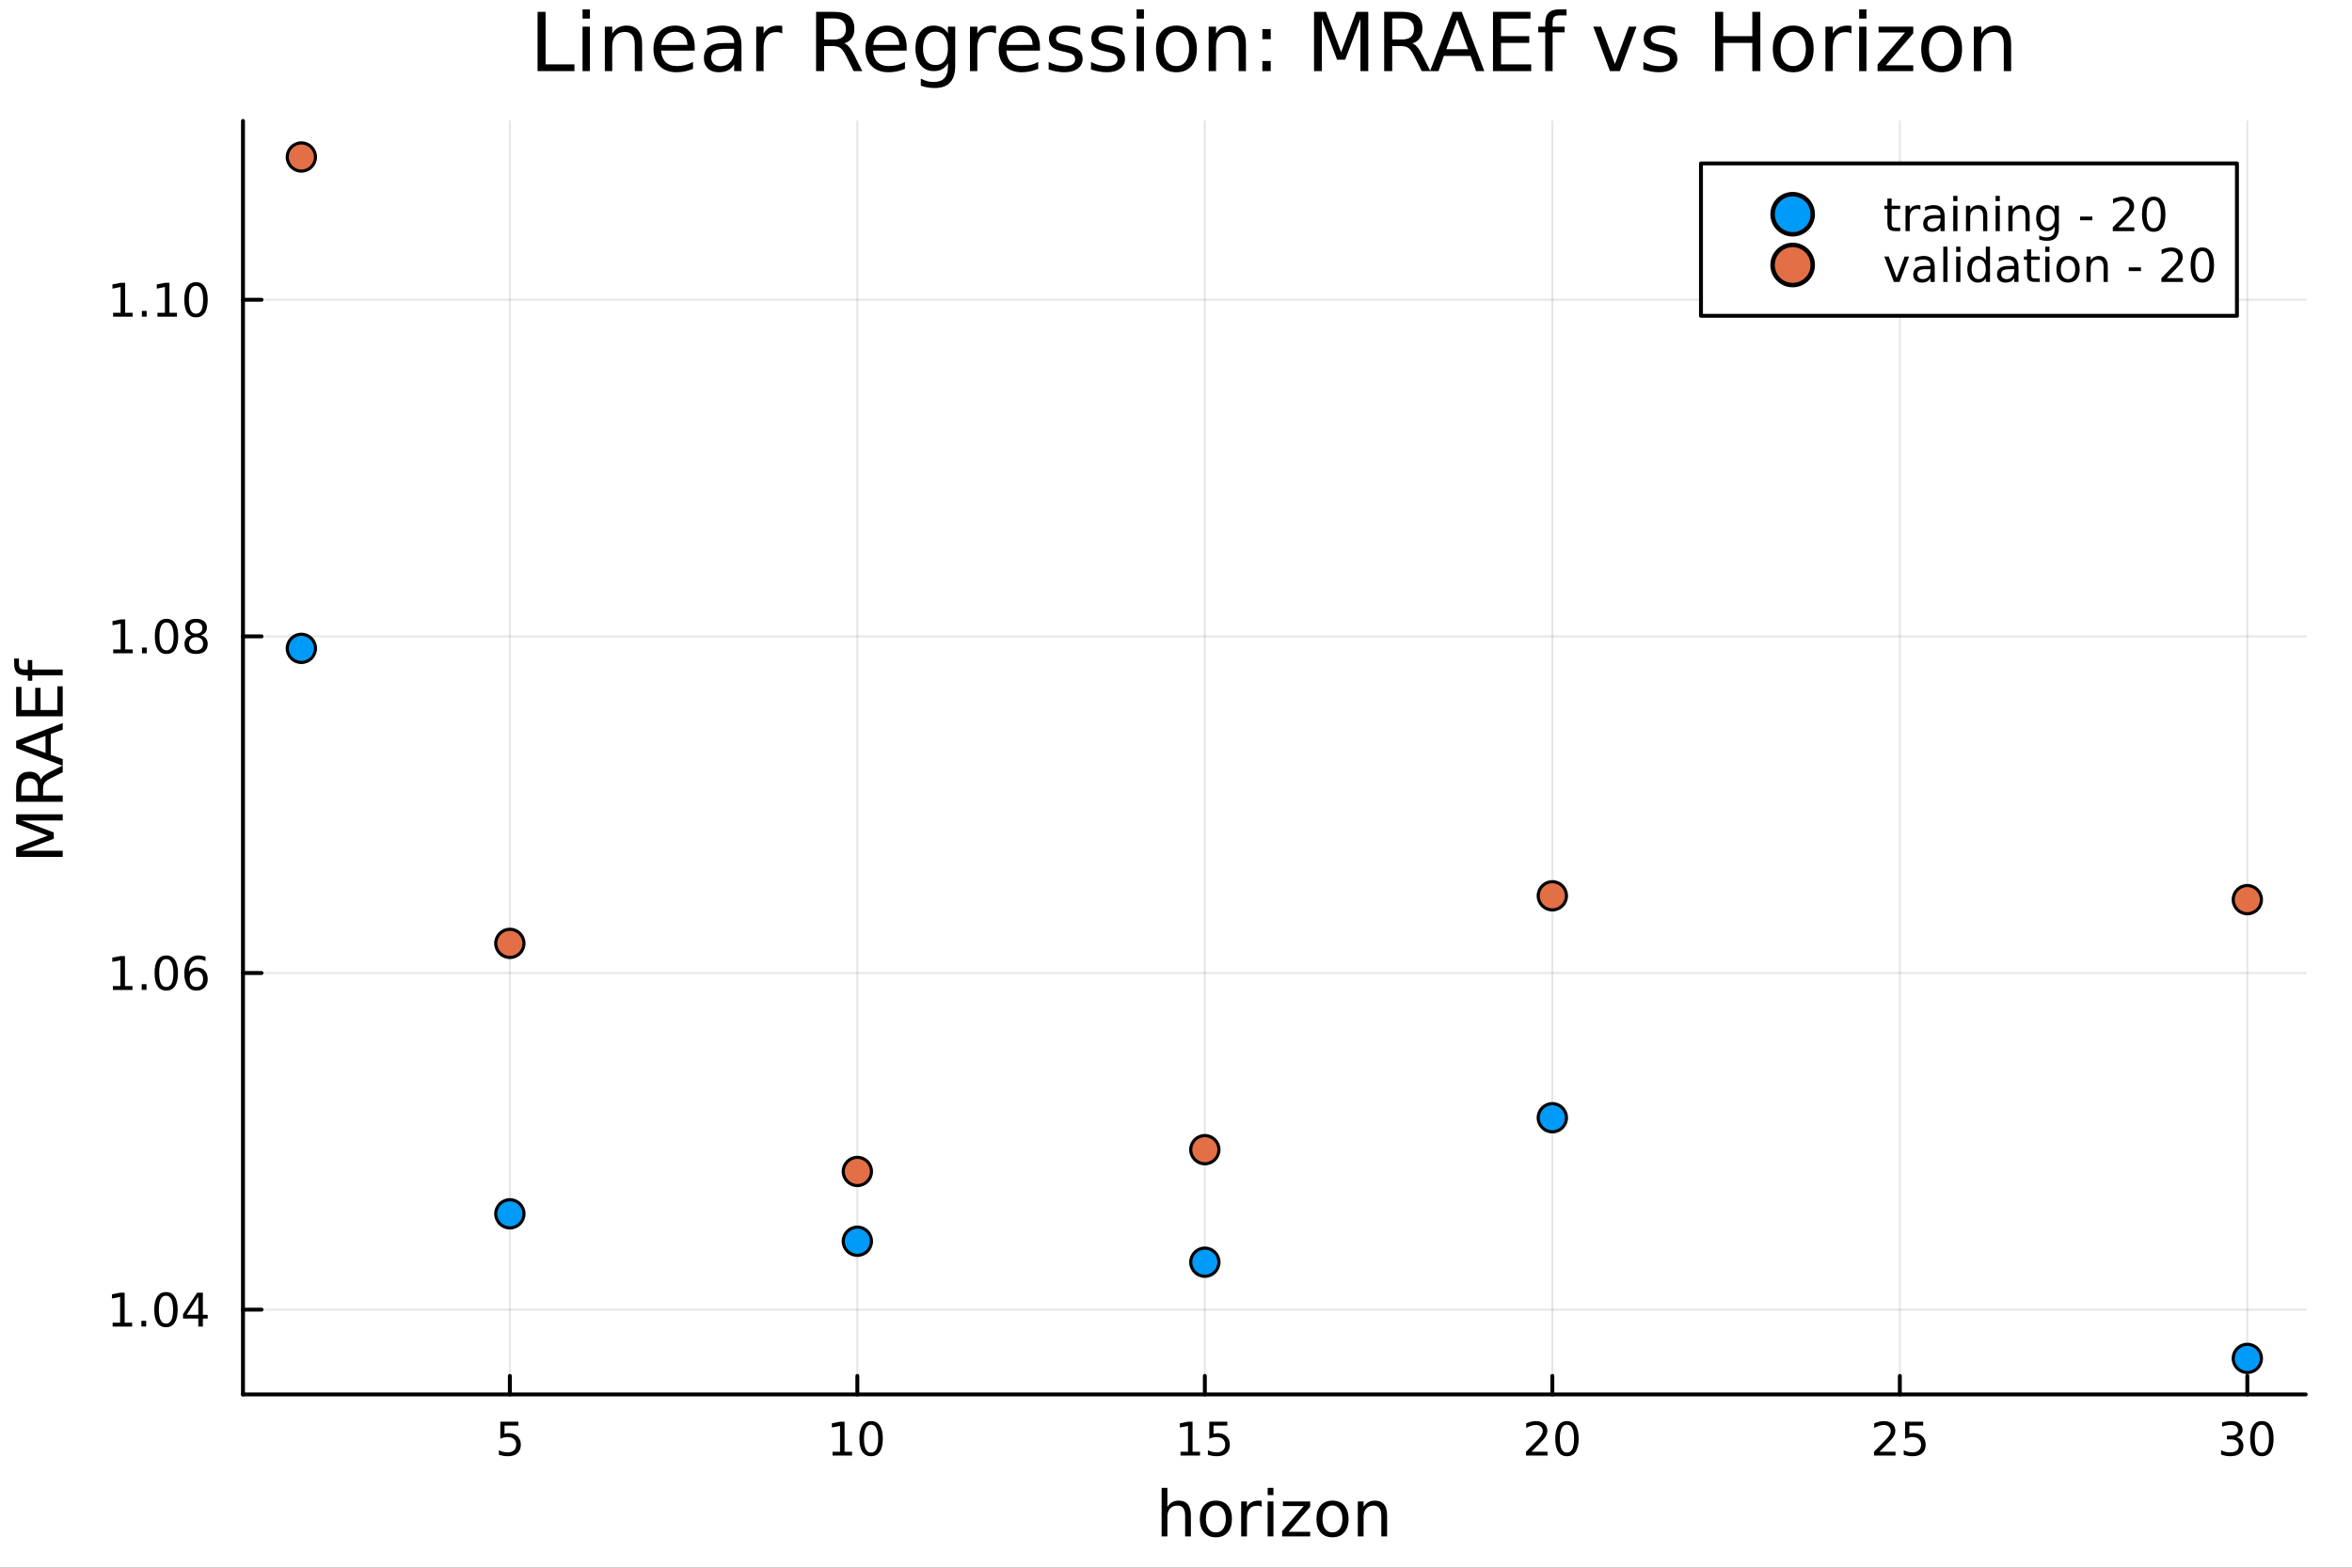 <?xml version="1.0" encoding="utf-8"?>
<svg xmlns="http://www.w3.org/2000/svg" xmlns:xlink="http://www.w3.org/1999/xlink" width="600" height="400" viewBox="0 0 2400 1600">
<rect x="0" y="0" width="2400" height="1600" fill="#333333" stroke="none"/>
<defs>
  <clipPath id="clip510">
    <rect x="0" y="0" width="2400" height="1600"/>
  </clipPath>
</defs>
<path clip-path="url(#clip510)" d="M0 1600 L2400 1600 L2400 0 L0 0  Z" fill="#ffffff" fill-rule="evenodd" fill-opacity="1"/>
<defs>
  <clipPath id="clip511">
    <rect x="480" y="0" width="1681" height="1600"/>
  </clipPath>
</defs>
<path clip-path="url(#clip510)" d="M247.945 1423.18 L2352.76 1423.18 L2352.76 123.472 L247.945 123.472  Z" fill="#ffffff" fill-rule="evenodd" fill-opacity="1"/>
<defs>
  <clipPath id="clip512">
    <rect x="247" y="123" width="2106" height="1301"/>
  </clipPath>
</defs>
<polyline clip-path="url(#clip512)" style="stroke:#000000; stroke-linecap:round; stroke-linejoin:round; stroke-width:2; stroke-opacity:0.1; fill:none" points="520.265,1423.18 520.265,123.472 "/>
<polyline clip-path="url(#clip512)" style="stroke:#000000; stroke-linecap:round; stroke-linejoin:round; stroke-width:2; stroke-opacity:0.1; fill:none" points="874.849,1423.18 874.849,123.472 "/>
<polyline clip-path="url(#clip512)" style="stroke:#000000; stroke-linecap:round; stroke-linejoin:round; stroke-width:2; stroke-opacity:0.1; fill:none" points="1229.43,1423.18 1229.43,123.472 "/>
<polyline clip-path="url(#clip512)" style="stroke:#000000; stroke-linecap:round; stroke-linejoin:round; stroke-width:2; stroke-opacity:0.1; fill:none" points="1584.02,1423.18 1584.02,123.472 "/>
<polyline clip-path="url(#clip512)" style="stroke:#000000; stroke-linecap:round; stroke-linejoin:round; stroke-width:2; stroke-opacity:0.1; fill:none" points="1938.6,1423.18 1938.6,123.472 "/>
<polyline clip-path="url(#clip512)" style="stroke:#000000; stroke-linecap:round; stroke-linejoin:round; stroke-width:2; stroke-opacity:0.1; fill:none" points="2293.19,1423.18 2293.19,123.472 "/>
<polyline clip-path="url(#clip510)" style="stroke:#000000; stroke-linecap:round; stroke-linejoin:round; stroke-width:4; stroke-opacity:1; fill:none" points="247.945,1423.18 2352.76,1423.18 "/>
<polyline clip-path="url(#clip510)" style="stroke:#000000; stroke-linecap:round; stroke-linejoin:round; stroke-width:4; stroke-opacity:1; fill:none" points="520.265,1423.18 520.265,1404.28 "/>
<polyline clip-path="url(#clip510)" style="stroke:#000000; stroke-linecap:round; stroke-linejoin:round; stroke-width:4; stroke-opacity:1; fill:none" points="874.849,1423.18 874.849,1404.28 "/>
<polyline clip-path="url(#clip510)" style="stroke:#000000; stroke-linecap:round; stroke-linejoin:round; stroke-width:4; stroke-opacity:1; fill:none" points="1229.43,1423.18 1229.43,1404.28 "/>
<polyline clip-path="url(#clip510)" style="stroke:#000000; stroke-linecap:round; stroke-linejoin:round; stroke-width:4; stroke-opacity:1; fill:none" points="1584.02,1423.18 1584.02,1404.28 "/>
<polyline clip-path="url(#clip510)" style="stroke:#000000; stroke-linecap:round; stroke-linejoin:round; stroke-width:4; stroke-opacity:1; fill:none" points="1938.6,1423.18 1938.6,1404.28 "/>
<polyline clip-path="url(#clip510)" style="stroke:#000000; stroke-linecap:round; stroke-linejoin:round; stroke-width:4; stroke-opacity:1; fill:none" points="2293.19,1423.18 2293.19,1404.28 "/>
<path clip-path="url(#clip510)" d="M510.543 1451.02 L528.9 1451.02 L528.9 1454.96 L514.826 1454.96 L514.826 1463.43 Q515.844 1463.08 516.863 1462.92 Q517.881 1462.73 518.9 1462.73 Q524.687 1462.73 528.066 1465.9 Q531.446 1469.08 531.446 1474.49 Q531.446 1480.07 527.974 1483.17 Q524.501 1486.25 518.182 1486.25 Q516.006 1486.25 513.738 1485.88 Q511.492 1485.51 509.085 1484.77 L509.085 1480.07 Q511.168 1481.2 513.39 1481.76 Q515.613 1482.32 518.089 1482.32 Q522.094 1482.32 524.432 1480.21 Q526.77 1478.1 526.77 1474.49 Q526.77 1470.88 524.432 1468.77 Q522.094 1466.67 518.089 1466.67 Q516.214 1466.67 514.339 1467.08 Q512.488 1467.5 510.543 1468.38 L510.543 1451.02 Z" fill="#000000" fill-rule="nonzero" fill-opacity="1" /><path clip-path="url(#clip510)" d="M849.537 1481.64 L857.176 1481.64 L857.176 1455.28 L848.866 1456.95 L848.866 1452.69 L857.13 1451.02 L861.806 1451.02 L861.806 1481.64 L869.444 1481.64 L869.444 1485.58 L849.537 1485.58 L849.537 1481.64 Z" fill="#000000" fill-rule="nonzero" fill-opacity="1" /><path clip-path="url(#clip510)" d="M888.889 1454.1 Q885.278 1454.1 883.449 1457.66 Q881.643 1461.2 881.643 1468.33 Q881.643 1475.44 883.449 1479.01 Q885.278 1482.55 888.889 1482.55 Q892.523 1482.55 894.329 1479.01 Q896.157 1475.44 896.157 1468.33 Q896.157 1461.2 894.329 1457.66 Q892.523 1454.1 888.889 1454.1 M888.889 1450.39 Q894.699 1450.39 897.754 1455 Q900.833 1459.58 900.833 1468.33 Q900.833 1477.06 897.754 1481.67 Q894.699 1486.25 888.889 1486.25 Q883.079 1486.25 880 1481.67 Q876.944 1477.06 876.944 1468.33 Q876.944 1459.58 880 1455 Q883.079 1450.39 888.889 1450.39 Z" fill="#000000" fill-rule="nonzero" fill-opacity="1" /><path clip-path="url(#clip510)" d="M1204.62 1481.64 L1212.26 1481.64 L1212.26 1455.28 L1203.95 1456.95 L1203.95 1452.69 L1212.21 1451.02 L1216.89 1451.02 L1216.89 1481.64 L1224.53 1481.64 L1224.53 1485.58 L1204.62 1485.58 L1204.62 1481.64 Z" fill="#000000" fill-rule="nonzero" fill-opacity="1" /><path clip-path="url(#clip510)" d="M1234.02 1451.02 L1252.37 1451.02 L1252.37 1454.96 L1238.3 1454.96 L1238.3 1463.43 Q1239.32 1463.08 1240.34 1462.92 Q1241.35 1462.73 1242.37 1462.73 Q1248.16 1462.73 1251.54 1465.9 Q1254.92 1469.08 1254.92 1474.49 Q1254.92 1480.07 1251.45 1483.17 Q1247.98 1486.25 1241.66 1486.25 Q1239.48 1486.25 1237.21 1485.88 Q1234.97 1485.51 1232.56 1484.77 L1232.56 1480.07 Q1234.64 1481.2 1236.86 1481.76 Q1239.09 1482.32 1241.56 1482.32 Q1245.57 1482.32 1247.91 1480.21 Q1250.24 1478.1 1250.24 1474.49 Q1250.24 1470.88 1247.91 1468.77 Q1245.57 1466.67 1241.56 1466.67 Q1239.69 1466.67 1237.81 1467.08 Q1235.96 1467.5 1234.02 1468.38 L1234.02 1451.02 Z" fill="#000000" fill-rule="nonzero" fill-opacity="1" /><path clip-path="url(#clip510)" d="M1562.79 1481.64 L1579.11 1481.64 L1579.11 1485.58 L1557.17 1485.58 L1557.17 1481.64 Q1559.83 1478.89 1564.41 1474.26 Q1569.02 1469.61 1570.2 1468.27 Q1572.44 1465.74 1573.32 1464.01 Q1574.23 1462.25 1574.23 1460.56 Q1574.23 1457.8 1572.28 1456.07 Q1570.36 1454.33 1567.26 1454.33 Q1565.06 1454.33 1562.61 1455.09 Q1560.18 1455.86 1557.4 1457.41 L1557.4 1452.69 Q1560.22 1451.55 1562.68 1450.97 Q1565.13 1450.39 1567.17 1450.39 Q1572.54 1450.39 1575.73 1453.08 Q1578.93 1455.77 1578.93 1460.26 Q1578.93 1462.39 1578.11 1464.31 Q1577.33 1466.2 1575.22 1468.8 Q1574.64 1469.47 1571.54 1472.69 Q1568.44 1475.88 1562.79 1481.64 Z" fill="#000000" fill-rule="nonzero" fill-opacity="1" /><path clip-path="url(#clip510)" d="M1598.92 1454.1 Q1595.31 1454.1 1593.49 1457.66 Q1591.68 1461.2 1591.68 1468.33 Q1591.68 1475.44 1593.49 1479.01 Q1595.31 1482.55 1598.92 1482.55 Q1602.56 1482.55 1604.36 1479.01 Q1606.19 1475.44 1606.19 1468.33 Q1606.19 1461.2 1604.36 1457.66 Q1602.56 1454.1 1598.92 1454.1 M1598.92 1450.39 Q1604.74 1450.39 1607.79 1455 Q1610.87 1459.58 1610.87 1468.33 Q1610.87 1477.06 1607.79 1481.67 Q1604.74 1486.25 1598.92 1486.25 Q1593.11 1486.25 1590.04 1481.67 Q1586.98 1477.06 1586.98 1468.33 Q1586.98 1459.58 1590.04 1455 Q1593.11 1450.39 1598.92 1450.39 Z" fill="#000000" fill-rule="nonzero" fill-opacity="1" /><path clip-path="url(#clip510)" d="M1917.87 1481.64 L1934.19 1481.64 L1934.19 1485.58 L1912.25 1485.58 L1912.25 1481.64 Q1914.91 1478.89 1919.49 1474.26 Q1924.1 1469.61 1925.28 1468.27 Q1927.53 1465.74 1928.4 1464.01 Q1929.31 1462.25 1929.31 1460.56 Q1929.31 1457.8 1927.36 1456.07 Q1925.44 1454.33 1922.34 1454.33 Q1920.14 1454.33 1917.69 1455.09 Q1915.26 1455.86 1912.48 1457.41 L1912.48 1452.69 Q1915.3 1451.55 1917.76 1450.97 Q1920.21 1450.39 1922.25 1450.39 Q1927.62 1450.39 1930.81 1453.08 Q1934.01 1455.77 1934.01 1460.26 Q1934.01 1462.39 1933.2 1464.31 Q1932.41 1466.2 1930.3 1468.8 Q1929.72 1469.47 1926.62 1472.69 Q1923.52 1475.88 1917.87 1481.64 Z" fill="#000000" fill-rule="nonzero" fill-opacity="1" /><path clip-path="url(#clip510)" d="M1944.05 1451.02 L1962.41 1451.02 L1962.41 1454.96 L1948.34 1454.96 L1948.34 1463.43 Q1949.35 1463.08 1950.37 1462.92 Q1951.39 1462.73 1952.41 1462.73 Q1958.2 1462.73 1961.58 1465.9 Q1964.96 1469.08 1964.96 1474.49 Q1964.96 1480.07 1961.48 1483.17 Q1958.01 1486.25 1951.69 1486.25 Q1949.52 1486.25 1947.25 1485.88 Q1945 1485.51 1942.59 1484.77 L1942.59 1480.07 Q1944.68 1481.2 1946.9 1481.76 Q1949.12 1482.32 1951.6 1482.32 Q1955.6 1482.32 1957.94 1480.21 Q1960.28 1478.1 1960.28 1474.49 Q1960.28 1470.88 1957.94 1468.77 Q1955.6 1466.67 1951.6 1466.67 Q1949.72 1466.67 1947.85 1467.08 Q1946 1467.5 1944.05 1468.38 L1944.05 1451.02 Z" fill="#000000" fill-rule="nonzero" fill-opacity="1" /><path clip-path="url(#clip510)" d="M2282.03 1466.95 Q2285.38 1467.66 2287.26 1469.93 Q2289.16 1472.2 2289.16 1475.53 Q2289.16 1480.65 2285.64 1483.45 Q2282.12 1486.25 2275.64 1486.25 Q2273.46 1486.25 2271.15 1485.81 Q2268.86 1485.39 2266.4 1484.54 L2266.4 1480.02 Q2268.35 1481.16 2270.66 1481.74 Q2272.98 1482.32 2275.5 1482.32 Q2279.9 1482.32 2282.19 1480.58 Q2284.51 1478.84 2284.51 1475.53 Q2284.51 1472.48 2282.35 1470.77 Q2280.22 1469.03 2276.4 1469.03 L2272.38 1469.03 L2272.38 1465.19 L2276.59 1465.19 Q2280.04 1465.19 2281.87 1463.82 Q2283.7 1462.43 2283.7 1459.84 Q2283.7 1457.18 2281.8 1455.77 Q2279.92 1454.33 2276.4 1454.33 Q2274.48 1454.33 2272.28 1454.75 Q2270.08 1455.16 2267.45 1456.04 L2267.45 1451.88 Q2270.11 1451.14 2272.42 1450.77 Q2274.76 1450.39 2276.82 1450.39 Q2282.14 1450.39 2285.25 1452.83 Q2288.35 1455.23 2288.35 1459.35 Q2288.35 1462.22 2286.7 1464.21 Q2285.06 1466.18 2282.03 1466.95 Z" fill="#000000" fill-rule="nonzero" fill-opacity="1" /><path clip-path="url(#clip510)" d="M2308.02 1454.1 Q2304.41 1454.1 2302.58 1457.66 Q2300.78 1461.2 2300.78 1468.33 Q2300.78 1475.44 2302.58 1479.01 Q2304.41 1482.55 2308.02 1482.55 Q2311.66 1482.55 2313.46 1479.01 Q2315.29 1475.44 2315.29 1468.33 Q2315.29 1461.2 2313.46 1457.66 Q2311.66 1454.1 2308.02 1454.1 M2308.02 1450.39 Q2313.83 1450.39 2316.89 1455 Q2319.97 1459.58 2319.97 1468.33 Q2319.97 1477.06 2316.89 1481.67 Q2313.83 1486.25 2308.02 1486.25 Q2302.21 1486.25 2299.13 1481.67 Q2296.08 1477.06 2296.08 1468.33 Q2296.08 1459.58 2299.13 1455 Q2302.21 1450.39 2308.02 1450.39 Z" fill="#000000" fill-rule="nonzero" fill-opacity="1" /><path clip-path="url(#clip510)" d="M1215.18 1546.53 L1215.18 1568.04 L1209.32 1568.04 L1209.32 1546.72 Q1209.32 1541.66 1207.35 1539.14 Q1205.37 1536.63 1201.43 1536.63 Q1196.68 1536.63 1193.95 1539.65 Q1191.21 1542.68 1191.21 1547.9 L1191.21 1568.04 L1185.32 1568.04 L1185.32 1518.52 L1191.21 1518.52 L1191.21 1537.93 Q1193.31 1534.72 1196.14 1533.13 Q1199.01 1531.54 1202.73 1531.54 Q1208.88 1531.54 1212.03 1535.36 Q1215.18 1539.14 1215.18 1546.53 Z" fill="#000000" fill-rule="nonzero" fill-opacity="1" /><path clip-path="url(#clip510)" d="M1240.67 1536.5 Q1235.96 1536.5 1233.22 1540.19 Q1230.49 1543.85 1230.49 1550.25 Q1230.49 1556.65 1233.19 1560.34 Q1235.93 1564 1240.67 1564 Q1245.35 1564 1248.09 1560.31 Q1250.83 1556.62 1250.83 1550.25 Q1250.83 1543.92 1248.09 1540.23 Q1245.35 1536.5 1240.67 1536.5 M1240.67 1531.54 Q1248.31 1531.54 1252.67 1536.5 Q1257.03 1541.47 1257.03 1550.25 Q1257.03 1559 1252.67 1564 Q1248.31 1568.97 1240.67 1568.97 Q1233 1568.97 1228.64 1564 Q1224.31 1559 1224.31 1550.25 Q1224.31 1541.47 1228.64 1536.5 Q1233 1531.54 1240.67 1531.54 Z" fill="#000000" fill-rule="nonzero" fill-opacity="1" /><path clip-path="url(#clip510)" d="M1287.4 1537.87 Q1286.41 1537.3 1285.23 1537.04 Q1284.09 1536.76 1282.69 1536.76 Q1277.72 1536.76 1275.05 1540 Q1272.4 1543.22 1272.4 1549.27 L1272.4 1568.04 L1266.52 1568.04 L1266.52 1532.4 L1272.4 1532.4 L1272.4 1537.93 Q1274.25 1534.69 1277.21 1533.13 Q1280.17 1531.54 1284.4 1531.54 Q1285.01 1531.54 1285.74 1531.63 Q1286.47 1531.7 1287.36 1531.85 L1287.4 1537.87 Z" fill="#000000" fill-rule="nonzero" fill-opacity="1" /><path clip-path="url(#clip510)" d="M1293.54 1532.4 L1299.4 1532.4 L1299.4 1568.04 L1293.54 1568.04 L1293.54 1532.4 M1293.54 1518.52 L1299.4 1518.52 L1299.4 1525.93 L1293.54 1525.93 L1293.54 1518.52 Z" fill="#000000" fill-rule="nonzero" fill-opacity="1" /><path clip-path="url(#clip510)" d="M1309.1 1532.4 L1336.92 1532.4 L1336.92 1537.74 L1314.9 1563.37 L1336.92 1563.37 L1336.92 1568.04 L1308.31 1568.04 L1308.31 1562.7 L1330.33 1537.07 L1309.1 1537.07 L1309.1 1532.4 Z" fill="#000000" fill-rule="nonzero" fill-opacity="1" /><path clip-path="url(#clip510)" d="M1359.68 1536.5 Q1354.97 1536.5 1352.23 1540.19 Q1349.49 1543.85 1349.49 1550.25 Q1349.49 1556.65 1352.2 1560.34 Q1354.94 1564 1359.68 1564 Q1364.36 1564 1367.09 1560.31 Q1369.83 1556.62 1369.83 1550.25 Q1369.83 1543.92 1367.09 1540.23 Q1364.36 1536.5 1359.68 1536.5 M1359.68 1531.54 Q1367.32 1531.54 1371.68 1536.5 Q1376.04 1541.47 1376.04 1550.25 Q1376.04 1559 1371.68 1564 Q1367.32 1568.97 1359.68 1568.97 Q1352.01 1568.97 1347.65 1564 Q1343.32 1559 1343.32 1550.25 Q1343.32 1541.47 1347.65 1536.5 Q1352.01 1531.54 1359.68 1531.54 Z" fill="#000000" fill-rule="nonzero" fill-opacity="1" /><path clip-path="url(#clip510)" d="M1415.38 1546.53 L1415.38 1568.04 L1409.52 1568.04 L1409.52 1546.72 Q1409.52 1541.66 1407.55 1539.14 Q1405.58 1536.63 1401.63 1536.63 Q1396.89 1536.63 1394.15 1539.65 Q1391.41 1542.68 1391.41 1547.9 L1391.41 1568.04 L1385.52 1568.04 L1385.52 1532.4 L1391.41 1532.4 L1391.41 1537.93 Q1393.51 1534.72 1396.35 1533.13 Q1399.21 1531.54 1402.93 1531.54 Q1409.08 1531.54 1412.23 1535.36 Q1415.38 1539.14 1415.38 1546.53 Z" fill="#000000" fill-rule="nonzero" fill-opacity="1" /><polyline clip-path="url(#clip512)" style="stroke:#000000; stroke-linecap:round; stroke-linejoin:round; stroke-width:2; stroke-opacity:0.1; fill:none" points="247.945,1336.63 2352.76,1336.63 "/>
<polyline clip-path="url(#clip512)" style="stroke:#000000; stroke-linecap:round; stroke-linejoin:round; stroke-width:2; stroke-opacity:0.1; fill:none" points="247.945,993.056 2352.76,993.056 "/>
<polyline clip-path="url(#clip512)" style="stroke:#000000; stroke-linecap:round; stroke-linejoin:round; stroke-width:2; stroke-opacity:0.1; fill:none" points="247.945,649.486 2352.76,649.486 "/>
<polyline clip-path="url(#clip512)" style="stroke:#000000; stroke-linecap:round; stroke-linejoin:round; stroke-width:2; stroke-opacity:0.1; fill:none" points="247.945,305.916 2352.76,305.916 "/>
<polyline clip-path="url(#clip510)" style="stroke:#000000; stroke-linecap:round; stroke-linejoin:round; stroke-width:4; stroke-opacity:1; fill:none" points="247.945,1423.18 247.945,123.472 "/>
<polyline clip-path="url(#clip510)" style="stroke:#000000; stroke-linecap:round; stroke-linejoin:round; stroke-width:4; stroke-opacity:1; fill:none" points="247.945,1336.63 266.842,1336.63 "/>
<polyline clip-path="url(#clip510)" style="stroke:#000000; stroke-linecap:round; stroke-linejoin:round; stroke-width:4; stroke-opacity:1; fill:none" points="247.945,993.056 266.842,993.056 "/>
<polyline clip-path="url(#clip510)" style="stroke:#000000; stroke-linecap:round; stroke-linejoin:round; stroke-width:4; stroke-opacity:1; fill:none" points="247.945,649.486 266.842,649.486 "/>
<polyline clip-path="url(#clip510)" style="stroke:#000000; stroke-linecap:round; stroke-linejoin:round; stroke-width:4; stroke-opacity:1; fill:none" points="247.945,305.916 266.842,305.916 "/>
<path clip-path="url(#clip510)" d="M114.931 1349.97 L122.57 1349.97 L122.57 1323.6 L114.26 1325.27 L114.26 1321.01 L122.524 1319.35 L127.2 1319.35 L127.2 1349.97 L134.839 1349.97 L134.839 1353.91 L114.931 1353.91 L114.931 1349.97 Z" fill="#000000" fill-rule="nonzero" fill-opacity="1" /><path clip-path="url(#clip510)" d="M144.283 1348.03 L149.167 1348.03 L149.167 1353.91 L144.283 1353.91 L144.283 1348.03 Z" fill="#000000" fill-rule="nonzero" fill-opacity="1" /><path clip-path="url(#clip510)" d="M169.352 1322.42 Q165.741 1322.42 163.913 1325.99 Q162.107 1329.53 162.107 1336.66 Q162.107 1343.77 163.913 1347.33 Q165.741 1350.87 169.352 1350.87 Q172.987 1350.87 174.792 1347.33 Q176.621 1343.77 176.621 1336.66 Q176.621 1329.53 174.792 1325.99 Q172.987 1322.42 169.352 1322.42 M169.352 1318.72 Q175.163 1318.72 178.218 1323.33 Q181.297 1327.91 181.297 1336.66 Q181.297 1345.39 178.218 1349.99 Q175.163 1354.58 169.352 1354.58 Q163.542 1354.58 160.464 1349.99 Q157.408 1345.39 157.408 1336.66 Q157.408 1327.91 160.464 1323.33 Q163.542 1318.72 169.352 1318.72 Z" fill="#000000" fill-rule="nonzero" fill-opacity="1" /><path clip-path="url(#clip510)" d="M202.362 1323.42 L190.556 1341.87 L202.362 1341.87 L202.362 1323.42 M201.135 1319.35 L207.014 1319.35 L207.014 1341.87 L211.945 1341.87 L211.945 1345.76 L207.014 1345.76 L207.014 1353.91 L202.362 1353.91 L202.362 1345.76 L186.76 1345.76 L186.76 1341.24 L201.135 1319.35 Z" fill="#000000" fill-rule="nonzero" fill-opacity="1" /><path clip-path="url(#clip510)" d="M115.256 1006.4 L122.894 1006.4 L122.894 980.035 L114.584 981.702 L114.584 977.443 L122.848 975.776 L127.524 975.776 L127.524 1006.4 L135.163 1006.4 L135.163 1010.34 L115.256 1010.34 L115.256 1006.4 Z" fill="#000000" fill-rule="nonzero" fill-opacity="1" /><path clip-path="url(#clip510)" d="M144.607 1004.46 L149.491 1004.46 L149.491 1010.34 L144.607 1010.34 L144.607 1004.46 Z" fill="#000000" fill-rule="nonzero" fill-opacity="1" /><path clip-path="url(#clip510)" d="M169.677 978.855 Q166.065 978.855 164.237 982.419 Q162.431 985.961 162.431 993.091 Q162.431 1000.2 164.237 1003.76 Q166.065 1007.3 169.677 1007.3 Q173.311 1007.3 175.116 1003.76 Q176.945 1000.2 176.945 993.091 Q176.945 985.961 175.116 982.419 Q173.311 978.855 169.677 978.855 M169.677 975.151 Q175.487 975.151 178.542 979.757 Q181.621 984.341 181.621 993.091 Q181.621 1001.82 178.542 1006.42 Q175.487 1011.01 169.677 1011.01 Q163.866 1011.01 160.788 1006.42 Q157.732 1001.82 157.732 993.091 Q157.732 984.341 160.788 979.757 Q163.866 975.151 169.677 975.151 Z" fill="#000000" fill-rule="nonzero" fill-opacity="1" /><path clip-path="url(#clip510)" d="M200.417 991.193 Q197.269 991.193 195.417 993.345 Q193.588 995.498 193.588 999.248 Q193.588 1002.97 195.417 1005.15 Q197.269 1007.3 200.417 1007.3 Q203.565 1007.3 205.394 1005.15 Q207.246 1002.97 207.246 999.248 Q207.246 995.498 205.394 993.345 Q203.565 991.193 200.417 991.193 M209.699 976.54 L209.699 980.799 Q207.94 979.966 206.135 979.526 Q204.352 979.086 202.593 979.086 Q197.963 979.086 195.51 982.211 Q193.079 985.336 192.732 991.656 Q194.098 989.642 196.158 988.577 Q198.218 987.489 200.695 987.489 Q205.903 987.489 208.912 990.66 Q211.945 993.808 211.945 999.248 Q211.945 1004.57 208.797 1007.79 Q205.649 1011.01 200.417 1011.01 Q194.422 1011.01 191.25 1006.42 Q188.079 1001.82 188.079 993.091 Q188.079 984.896 191.968 980.035 Q195.857 975.151 202.408 975.151 Q204.167 975.151 205.949 975.498 Q207.755 975.845 209.699 976.54 Z" fill="#000000" fill-rule="nonzero" fill-opacity="1" /><path clip-path="url(#clip510)" d="M115.51 662.831 L123.149 662.831 L123.149 636.465 L114.839 638.132 L114.839 633.873 L123.103 632.206 L127.779 632.206 L127.779 662.831 L135.417 662.831 L135.417 666.766 L115.51 666.766 L115.51 662.831 Z" fill="#000000" fill-rule="nonzero" fill-opacity="1" /><path clip-path="url(#clip510)" d="M144.862 660.887 L149.746 660.887 L149.746 666.766 L144.862 666.766 L144.862 660.887 Z" fill="#000000" fill-rule="nonzero" fill-opacity="1" /><path clip-path="url(#clip510)" d="M169.931 635.285 Q166.32 635.285 164.491 638.85 Q162.686 642.391 162.686 649.521 Q162.686 656.627 164.491 660.192 Q166.32 663.734 169.931 663.734 Q173.565 663.734 175.371 660.192 Q177.2 656.627 177.2 649.521 Q177.2 642.391 175.371 638.85 Q173.565 635.285 169.931 635.285 M169.931 631.581 Q175.741 631.581 178.797 636.188 Q181.876 640.771 181.876 649.521 Q181.876 658.248 178.797 662.854 Q175.741 667.438 169.931 667.438 Q164.121 667.438 161.042 662.854 Q157.987 658.248 157.987 649.521 Q157.987 640.771 161.042 636.188 Q164.121 631.581 169.931 631.581 Z" fill="#000000" fill-rule="nonzero" fill-opacity="1" /><path clip-path="url(#clip510)" d="M200.093 650.354 Q196.76 650.354 194.838 652.137 Q192.94 653.919 192.94 657.044 Q192.94 660.169 194.838 661.951 Q196.76 663.734 200.093 663.734 Q203.426 663.734 205.348 661.951 Q207.269 660.146 207.269 657.044 Q207.269 653.919 205.348 652.137 Q203.449 650.354 200.093 650.354 M195.417 648.364 Q192.408 647.623 190.718 645.563 Q189.051 643.502 189.051 640.54 Q189.051 636.396 191.991 633.989 Q194.954 631.581 200.093 631.581 Q205.255 631.581 208.195 633.989 Q211.135 636.396 211.135 640.54 Q211.135 643.502 209.445 645.563 Q207.778 647.623 204.792 648.364 Q208.172 649.151 210.047 651.442 Q211.945 653.734 211.945 657.044 Q211.945 662.067 208.866 664.752 Q205.811 667.438 200.093 667.438 Q194.375 667.438 191.297 664.752 Q188.241 662.067 188.241 657.044 Q188.241 653.734 190.139 651.442 Q192.038 649.151 195.417 648.364 M193.704 640.979 Q193.704 643.664 195.371 645.169 Q197.061 646.674 200.093 646.674 Q203.102 646.674 204.792 645.169 Q206.505 643.664 206.505 640.979 Q206.505 638.294 204.792 636.79 Q203.102 635.285 200.093 635.285 Q197.061 635.285 195.371 636.79 Q193.704 638.294 193.704 640.979 Z" fill="#000000" fill-rule="nonzero" fill-opacity="1" /><path clip-path="url(#clip510)" d="M115.418 319.261 L123.056 319.261 L123.056 292.896 L114.746 294.562 L114.746 290.303 L123.01 288.636 L127.686 288.636 L127.686 319.261 L135.325 319.261 L135.325 323.196 L115.418 323.196 L115.418 319.261 Z" fill="#000000" fill-rule="nonzero" fill-opacity="1" /><path clip-path="url(#clip510)" d="M144.769 317.317 L149.653 317.317 L149.653 323.196 L144.769 323.196 L144.769 317.317 Z" fill="#000000" fill-rule="nonzero" fill-opacity="1" /><path clip-path="url(#clip510)" d="M160.649 319.261 L168.288 319.261 L168.288 292.896 L159.978 294.562 L159.978 290.303 L168.241 288.636 L172.917 288.636 L172.917 319.261 L180.556 319.261 L180.556 323.196 L160.649 323.196 L160.649 319.261 Z" fill="#000000" fill-rule="nonzero" fill-opacity="1" /><path clip-path="url(#clip510)" d="M200 291.715 Q196.389 291.715 194.561 295.28 Q192.755 298.822 192.755 305.951 Q192.755 313.058 194.561 316.622 Q196.389 320.164 200 320.164 Q203.635 320.164 205.44 316.622 Q207.269 313.058 207.269 305.951 Q207.269 298.822 205.44 295.28 Q203.635 291.715 200 291.715 M200 288.011 Q205.811 288.011 208.866 292.618 Q211.945 297.201 211.945 305.951 Q211.945 314.678 208.866 319.284 Q205.811 323.868 200 323.868 Q194.19 323.868 191.112 319.284 Q188.056 314.678 188.056 305.951 Q188.056 297.201 191.112 292.618 Q194.19 288.011 200 288.011 Z" fill="#000000" fill-rule="nonzero" fill-opacity="1" /><path clip-path="url(#clip510)" d="M16.484 874.557 L16.484 864.976 L48.822 852.85 L16.484 840.659 L16.484 831.079 L64.004 831.079 L64.004 837.349 L22.277 837.349 L54.869 849.603 L54.869 856.064 L22.277 868.318 L64.004 868.318 L64.004 874.557 L16.484 874.557 Z" fill="#000000" fill-rule="nonzero" fill-opacity="1" /><path clip-path="url(#clip510)" d="M41.724 795.781 Q42.424 793.712 44.716 791.771 Q47.008 789.797 51.018 787.824 L64.004 781.299 L64.004 788.206 L51.814 794.285 Q47.039 796.64 45.48 798.868 Q43.92 801.065 43.92 804.884 L43.92 811.886 L64.004 811.886 L64.004 818.316 L16.484 818.316 L16.484 803.802 Q16.484 795.654 19.89 791.643 Q23.296 787.633 30.17 787.633 Q34.658 787.633 37.618 789.734 Q40.578 791.802 41.724 795.781 M21.768 811.886 L38.637 811.886 L38.637 803.802 Q38.637 799.155 36.504 796.8 Q34.34 794.412 30.17 794.412 Q26.001 794.412 23.9 796.8 Q21.768 799.155 21.768 803.802 L21.768 811.886 Z" fill="#000000" fill-rule="nonzero" fill-opacity="1" /><path clip-path="url(#clip510)" d="M22.818 759.783 L46.467 768.504 L46.467 751.03 L22.818 759.783 M16.484 763.411 L16.484 756.123 L64.004 738.012 L64.004 744.696 L51.814 749.025 L51.814 770.446 L64.004 774.774 L64.004 781.554 L16.484 763.411 Z" fill="#000000" fill-rule="nonzero" fill-opacity="1" /><path clip-path="url(#clip510)" d="M16.484 731.074 L16.484 701.027 L21.895 701.027 L21.895 724.644 L35.963 724.644 L35.963 702.014 L41.374 702.014 L41.374 724.644 L58.593 724.644 L58.593 700.455 L64.004 700.455 L64.004 731.074 L16.484 731.074 Z" fill="#000000" fill-rule="nonzero" fill-opacity="1" /><path clip-path="url(#clip510)" d="M14.479 672.095 L19.349 672.095 L19.349 677.697 Q19.349 680.848 20.622 682.089 Q21.895 683.299 25.205 683.299 L28.356 683.299 L28.356 673.655 L32.908 673.655 L32.908 683.299 L64.004 683.299 L64.004 689.187 L32.908 689.187 L32.908 694.789 L28.356 694.789 L28.356 689.187 L25.874 689.187 Q19.922 689.187 17.216 686.418 Q14.479 683.649 14.479 677.633 L14.479 672.095 Z" fill="#000000" fill-rule="nonzero" fill-opacity="1" /><path clip-path="url(#clip510)" d="M548.543 12.096 L556.726 12.096 L556.726 65.689 L586.176 65.689 L586.176 72.576 L548.543 72.576 L548.543 12.096 Z" fill="#000000" fill-rule="nonzero" fill-opacity="1" /><path clip-path="url(#clip510)" d="M594.44 27.206 L601.893 27.206 L601.893 72.576 L594.44 72.576 L594.44 27.206 M594.44 9.544 L601.893 9.544 L601.893 18.983 L594.44 18.983 L594.44 9.544 Z" fill="#000000" fill-rule="nonzero" fill-opacity="1" /><path clip-path="url(#clip510)" d="M655.203 45.192 L655.203 72.576 L647.75 72.576 L647.75 45.435 Q647.75 38.994 645.238 35.794 Q642.727 32.594 637.703 32.594 Q631.668 32.594 628.184 36.442 Q624.7 40.29 624.7 46.934 L624.7 72.576 L617.206 72.576 L617.206 27.206 L624.7 27.206 L624.7 34.254 Q627.374 30.163 630.979 28.138 Q634.625 26.112 639.364 26.112 Q647.183 26.112 651.193 30.973 Q655.203 35.794 655.203 45.192 Z" fill="#000000" fill-rule="nonzero" fill-opacity="1" /><path clip-path="url(#clip510)" d="M708.878 48.028 L708.878 51.673 L674.607 51.673 Q675.093 59.37 679.225 63.421 Q683.398 67.431 690.811 67.431 Q695.105 67.431 699.115 66.378 Q703.166 65.325 707.136 63.218 L707.136 70.267 Q703.126 71.968 698.913 72.86 Q694.7 73.751 690.365 73.751 Q679.509 73.751 673.149 67.431 Q666.829 61.112 666.829 50.337 Q666.829 39.197 672.825 32.675 Q678.861 26.112 689.069 26.112 Q698.224 26.112 703.531 32.026 Q708.878 37.9 708.878 48.028 M701.424 45.84 Q701.343 39.723 697.981 36.077 Q694.659 32.431 689.15 32.431 Q682.912 32.431 679.144 35.956 Q675.417 39.48 674.85 45.88 L701.424 45.84 Z" fill="#000000" fill-rule="nonzero" fill-opacity="1" /><path clip-path="url(#clip510)" d="M741.731 49.769 Q732.697 49.769 729.213 51.835 Q725.73 53.901 725.73 58.884 Q725.73 62.854 728.322 65.203 Q730.955 67.512 735.452 67.512 Q741.65 67.512 745.376 63.137 Q749.144 58.722 749.144 51.43 L749.144 49.769 L741.731 49.769 M756.597 46.691 L756.597 72.576 L749.144 72.576 L749.144 65.689 Q746.592 69.821 742.784 71.806 Q738.976 73.751 733.467 73.751 Q726.499 73.751 722.367 69.862 Q718.276 65.933 718.276 59.37 Q718.276 51.714 723.38 47.825 Q728.525 43.936 738.692 43.936 L749.144 43.936 L749.144 43.207 Q749.144 38.062 745.741 35.267 Q742.379 32.431 736.262 32.431 Q732.373 32.431 728.687 33.363 Q725 34.295 721.598 36.158 L721.598 29.272 Q725.689 27.692 729.537 26.922 Q733.386 26.112 737.032 26.112 Q746.875 26.112 751.736 31.216 Q756.597 36.32 756.597 46.691 Z" fill="#000000" fill-rule="nonzero" fill-opacity="1" /><path clip-path="url(#clip510)" d="M798.241 34.173 Q796.985 33.444 795.486 33.12 Q794.028 32.756 792.245 32.756 Q785.926 32.756 782.523 36.888 Q779.161 40.979 779.161 48.676 L779.161 72.576 L771.667 72.576 L771.667 27.206 L779.161 27.206 L779.161 34.254 Q781.511 30.122 785.278 28.138 Q789.045 26.112 794.433 26.112 Q795.203 26.112 796.134 26.234 Q797.066 26.315 798.2 26.517 L798.241 34.173 Z" fill="#000000" fill-rule="nonzero" fill-opacity="1" /><path clip-path="url(#clip510)" d="M861.435 44.22 Q864.068 45.111 866.539 48.028 Q869.051 50.944 871.562 56.048 L879.867 72.576 L871.076 72.576 L863.339 57.061 Q860.341 50.985 857.506 49 Q854.71 47.015 849.849 47.015 L840.937 47.015 L840.937 72.576 L832.754 72.576 L832.754 12.096 L851.227 12.096 Q861.597 12.096 866.701 16.43 Q871.805 20.765 871.805 29.515 Q871.805 35.227 869.132 38.994 Q866.499 42.761 861.435 44.22 M840.937 18.82 L840.937 40.29 L851.227 40.29 Q857.141 40.29 860.139 37.576 Q863.177 34.822 863.177 29.515 Q863.177 24.208 860.139 21.535 Q857.141 18.82 851.227 18.82 L840.937 18.82 Z" fill="#000000" fill-rule="nonzero" fill-opacity="1" /><path clip-path="url(#clip510)" d="M925.156 48.028 L925.156 51.673 L890.885 51.673 Q891.371 59.37 895.503 63.421 Q899.675 67.431 907.089 67.431 Q911.383 67.431 915.393 66.378 Q919.444 65.325 923.414 63.218 L923.414 70.267 Q919.403 71.968 915.19 72.86 Q910.977 73.751 906.643 73.751 Q895.787 73.751 889.427 67.431 Q883.107 61.112 883.107 50.337 Q883.107 39.197 889.103 32.675 Q895.138 26.112 905.347 26.112 Q914.502 26.112 919.808 32.026 Q925.156 37.9 925.156 48.028 M917.702 45.84 Q917.621 39.723 914.259 36.077 Q910.937 32.431 905.428 32.431 Q899.189 32.431 895.422 35.956 Q891.695 39.48 891.128 45.88 L917.702 45.84 Z" fill="#000000" fill-rule="nonzero" fill-opacity="1" /><path clip-path="url(#clip510)" d="M967.245 49.364 Q967.245 41.263 963.882 36.806 Q960.561 32.35 954.525 32.35 Q948.529 32.35 945.167 36.806 Q941.845 41.263 941.845 49.364 Q941.845 57.426 945.167 61.882 Q948.529 66.338 954.525 66.338 Q960.561 66.338 963.882 61.882 Q967.245 57.426 967.245 49.364 M974.698 66.945 Q974.698 78.531 969.554 84.162 Q964.409 89.833 953.796 89.833 Q949.866 89.833 946.382 89.225 Q942.899 88.658 939.617 87.443 L939.617 80.192 Q942.899 81.974 946.099 82.825 Q949.299 83.675 952.621 83.675 Q959.953 83.675 963.599 79.827 Q967.245 76.019 967.245 68.282 L967.245 64.596 Q964.935 68.606 961.33 70.591 Q957.725 72.576 952.702 72.576 Q944.357 72.576 939.253 66.216 Q934.149 59.856 934.149 49.364 Q934.149 38.832 939.253 32.472 Q944.357 26.112 952.702 26.112 Q957.725 26.112 961.33 28.097 Q964.935 30.082 967.245 34.092 L967.245 27.206 L974.698 27.206 L974.698 66.945 Z" fill="#000000" fill-rule="nonzero" fill-opacity="1" /><path clip-path="url(#clip510)" d="M1016.34 34.173 Q1015.09 33.444 1013.59 33.12 Q1012.13 32.756 1010.35 32.756 Q1004.03 32.756 1000.62 36.888 Q997.262 40.979 997.262 48.676 L997.262 72.576 L989.768 72.576 L989.768 27.206 L997.262 27.206 L997.262 34.254 Q999.611 30.122 1003.38 28.138 Q1007.15 26.112 1012.53 26.112 Q1013.3 26.112 1014.23 26.234 Q1015.17 26.315 1016.3 26.517 L1016.34 34.173 Z" fill="#000000" fill-rule="nonzero" fill-opacity="1" /><path clip-path="url(#clip510)" d="M1061.14 48.028 L1061.14 51.673 L1026.87 51.673 Q1027.36 59.37 1031.49 63.421 Q1035.66 67.431 1043.08 67.431 Q1047.37 67.431 1051.38 66.378 Q1055.43 65.325 1059.4 63.218 L1059.4 70.267 Q1055.39 71.968 1051.18 72.86 Q1046.97 73.751 1042.63 73.751 Q1031.78 73.751 1025.42 67.431 Q1019.1 61.112 1019.1 50.337 Q1019.1 39.197 1025.09 32.675 Q1031.13 26.112 1041.34 26.112 Q1050.49 26.112 1055.8 32.026 Q1061.14 37.9 1061.14 48.028 M1053.69 45.84 Q1053.61 39.723 1050.25 36.077 Q1046.93 32.431 1041.42 32.431 Q1035.18 32.431 1031.41 35.956 Q1027.68 39.48 1027.12 45.88 L1053.69 45.84 Z" fill="#000000" fill-rule="nonzero" fill-opacity="1" /><path clip-path="url(#clip510)" d="M1102.3 28.543 L1102.3 35.591 Q1099.14 33.971 1095.74 33.161 Q1092.34 32.35 1088.69 32.35 Q1083.14 32.35 1080.35 34.052 Q1077.59 35.753 1077.59 39.156 Q1077.59 41.749 1079.58 43.248 Q1081.56 44.706 1087.56 46.043 L1090.11 46.61 Q1098.05 48.311 1101.37 51.43 Q1104.73 54.509 1104.73 60.059 Q1104.73 66.378 1099.71 70.064 Q1094.73 73.751 1085.98 73.751 Q1082.33 73.751 1078.36 73.022 Q1074.43 72.333 1070.06 70.915 L1070.06 63.218 Q1074.19 65.365 1078.2 66.459 Q1082.21 67.512 1086.14 67.512 Q1091.4 67.512 1094.24 65.73 Q1097.08 63.907 1097.08 60.626 Q1097.08 57.588 1095.01 55.967 Q1092.98 54.347 1086.06 52.848 L1083.46 52.24 Q1076.54 50.782 1073.46 47.785 Q1070.38 44.746 1070.38 39.48 Q1070.38 33.08 1074.92 29.596 Q1079.45 26.112 1087.8 26.112 Q1091.93 26.112 1095.58 26.72 Q1099.22 27.327 1102.3 28.543 Z" fill="#000000" fill-rule="nonzero" fill-opacity="1" /><path clip-path="url(#clip510)" d="M1145.52 28.543 L1145.52 35.591 Q1142.37 33.971 1138.96 33.161 Q1135.56 32.35 1131.91 32.35 Q1126.36 32.35 1123.57 34.052 Q1120.81 35.753 1120.81 39.156 Q1120.81 41.749 1122.8 43.248 Q1124.78 44.706 1130.78 46.043 L1133.33 46.61 Q1141.27 48.311 1144.59 51.43 Q1147.96 54.509 1147.96 60.059 Q1147.96 66.378 1142.93 70.064 Q1137.95 73.751 1129.2 73.751 Q1125.55 73.751 1121.58 73.022 Q1117.65 72.333 1113.28 70.915 L1113.28 63.218 Q1117.41 65.365 1121.42 66.459 Q1125.43 67.512 1129.36 67.512 Q1134.63 67.512 1137.46 65.73 Q1140.3 63.907 1140.3 60.626 Q1140.3 57.588 1138.23 55.967 Q1136.21 54.347 1129.28 52.848 L1126.69 52.24 Q1119.76 50.782 1116.68 47.785 Q1113.6 44.746 1113.6 39.48 Q1113.6 33.08 1118.14 29.596 Q1122.68 26.112 1131.02 26.112 Q1135.15 26.112 1138.8 26.72 Q1142.45 27.327 1145.52 28.543 Z" fill="#000000" fill-rule="nonzero" fill-opacity="1" /><path clip-path="url(#clip510)" d="M1159.82 27.206 L1167.28 27.206 L1167.28 72.576 L1159.82 72.576 L1159.82 27.206 M1159.82 9.544 L1167.28 9.544 L1167.28 18.983 L1159.82 18.983 L1159.82 9.544 Z" fill="#000000" fill-rule="nonzero" fill-opacity="1" /><path clip-path="url(#clip510)" d="M1200.46 32.431 Q1194.46 32.431 1190.98 37.131 Q1187.49 41.789 1187.49 49.931 Q1187.49 58.074 1190.94 62.773 Q1194.42 67.431 1200.46 67.431 Q1206.41 67.431 1209.89 62.732 Q1213.38 58.033 1213.38 49.931 Q1213.38 41.87 1209.89 37.171 Q1206.41 32.431 1200.46 32.431 M1200.46 26.112 Q1210.18 26.112 1215.73 32.431 Q1221.28 38.751 1221.28 49.931 Q1221.28 61.071 1215.73 67.431 Q1210.18 73.751 1200.46 73.751 Q1190.69 73.751 1185.14 67.431 Q1179.63 61.071 1179.63 49.931 Q1179.63 38.751 1185.14 32.431 Q1190.69 26.112 1200.46 26.112 Z" fill="#000000" fill-rule="nonzero" fill-opacity="1" /><path clip-path="url(#clip510)" d="M1271.35 45.192 L1271.35 72.576 L1263.89 72.576 L1263.89 45.435 Q1263.89 38.994 1261.38 35.794 Q1258.87 32.594 1253.85 32.594 Q1247.81 32.594 1244.33 36.442 Q1240.84 40.29 1240.84 46.934 L1240.84 72.576 L1233.35 72.576 L1233.35 27.206 L1240.84 27.206 L1240.84 34.254 Q1243.52 30.163 1247.12 28.138 Q1250.77 26.112 1255.51 26.112 Q1263.33 26.112 1267.34 30.973 Q1271.35 35.794 1271.35 45.192 Z" fill="#000000" fill-rule="nonzero" fill-opacity="1" /><path clip-path="url(#clip510)" d="M1288.12 62.287 L1296.66 62.287 L1296.66 72.576 L1288.12 72.576 L1288.12 62.287 M1288.12 29.677 L1296.66 29.677 L1296.66 39.966 L1288.12 39.966 L1288.12 29.677 Z" fill="#000000" fill-rule="nonzero" fill-opacity="1" /><path clip-path="url(#clip510)" d="M1340.86 12.096 L1353.05 12.096 L1368.49 53.253 L1384 12.096 L1396.19 12.096 L1396.19 72.576 L1388.21 72.576 L1388.21 19.469 L1372.62 60.95 L1364.4 60.95 L1348.8 19.469 L1348.8 72.576 L1340.86 72.576 L1340.86 12.096 Z" fill="#000000" fill-rule="nonzero" fill-opacity="1" /><path clip-path="url(#clip510)" d="M1441.12 44.22 Q1443.75 45.111 1446.22 48.028 Q1448.73 50.944 1451.25 56.048 L1459.55 72.576 L1450.76 72.576 L1443.02 57.061 Q1440.03 50.985 1437.19 49 Q1434.39 47.015 1429.53 47.015 L1420.62 47.015 L1420.62 72.576 L1412.44 72.576 L1412.44 12.096 L1430.91 12.096 Q1441.28 12.096 1446.39 16.43 Q1451.49 20.765 1451.49 29.515 Q1451.49 35.227 1448.82 38.994 Q1446.18 42.761 1441.12 44.22 M1420.62 18.82 L1420.62 40.29 L1430.91 40.29 Q1436.83 40.29 1439.82 37.576 Q1442.86 34.822 1442.86 29.515 Q1442.86 24.208 1439.82 21.535 Q1436.83 18.82 1430.91 18.82 L1420.62 18.82 Z" fill="#000000" fill-rule="nonzero" fill-opacity="1" /><path clip-path="url(#clip510)" d="M1486.94 20.157 L1475.84 50.255 L1498.07 50.255 L1486.94 20.157 M1482.32 12.096 L1491.59 12.096 L1514.64 72.576 L1506.14 72.576 L1500.63 57.061 L1473.36 57.061 L1467.86 72.576 L1459.23 72.576 L1482.32 12.096 Z" fill="#000000" fill-rule="nonzero" fill-opacity="1" /><path clip-path="url(#clip510)" d="M1523.47 12.096 L1561.71 12.096 L1561.71 18.983 L1531.66 18.983 L1531.66 36.888 L1560.46 36.888 L1560.46 43.774 L1531.66 43.774 L1531.66 65.689 L1562.44 65.689 L1562.44 72.576 L1523.47 72.576 L1523.47 12.096 Z" fill="#000000" fill-rule="nonzero" fill-opacity="1" /><path clip-path="url(#clip510)" d="M1598.54 9.544 L1598.54 15.742 L1591.41 15.742 Q1587.4 15.742 1585.82 17.362 Q1584.28 18.983 1584.28 23.195 L1584.28 27.206 L1596.55 27.206 L1596.55 32.999 L1584.28 32.999 L1584.28 72.576 L1576.78 72.576 L1576.78 32.999 L1569.65 32.999 L1569.65 27.206 L1576.78 27.206 L1576.78 24.046 Q1576.78 16.471 1580.31 13.028 Q1583.83 9.544 1591.49 9.544 L1598.54 9.544 Z" fill="#000000" fill-rule="nonzero" fill-opacity="1" /><path clip-path="url(#clip510)" d="M1625.8 27.206 L1633.7 27.206 L1647.88 65.284 L1662.06 27.206 L1669.95 27.206 L1652.94 72.576 L1642.81 72.576 L1625.8 27.206 Z" fill="#000000" fill-rule="nonzero" fill-opacity="1" /><path clip-path="url(#clip510)" d="M1709.17 28.543 L1709.17 35.591 Q1706.01 33.971 1702.61 33.161 Q1699.2 32.35 1695.56 32.35 Q1690.01 32.35 1687.21 34.052 Q1684.46 35.753 1684.46 39.156 Q1684.46 41.749 1686.44 43.248 Q1688.43 44.706 1694.42 46.043 L1696.97 46.61 Q1704.91 48.311 1708.24 51.43 Q1711.6 54.509 1711.6 60.059 Q1711.6 66.378 1706.58 70.064 Q1701.59 73.751 1692.84 73.751 Q1689.2 73.751 1685.23 73.022 Q1681.3 72.333 1676.92 70.915 L1676.92 63.218 Q1681.05 65.365 1685.06 66.459 Q1689.08 67.512 1693 67.512 Q1698.27 67.512 1701.11 65.73 Q1703.94 63.907 1703.94 60.626 Q1703.94 57.588 1701.88 55.967 Q1699.85 54.347 1692.92 52.848 L1690.33 52.24 Q1683.4 50.782 1680.33 47.785 Q1677.25 44.746 1677.25 39.48 Q1677.25 33.08 1681.78 29.596 Q1686.32 26.112 1694.67 26.112 Q1698.8 26.112 1702.44 26.72 Q1706.09 27.327 1709.17 28.543 Z" fill="#000000" fill-rule="nonzero" fill-opacity="1" /><path clip-path="url(#clip510)" d="M1750.16 12.096 L1758.35 12.096 L1758.35 36.888 L1788.08 36.888 L1788.08 12.096 L1796.26 12.096 L1796.26 72.576 L1788.08 72.576 L1788.08 43.774 L1758.35 43.774 L1758.35 72.576 L1750.16 72.576 L1750.16 12.096 Z" fill="#000000" fill-rule="nonzero" fill-opacity="1" /><path clip-path="url(#clip510)" d="M1829.8 32.431 Q1823.81 32.431 1820.32 37.131 Q1816.84 41.789 1816.84 49.931 Q1816.84 58.074 1820.28 62.773 Q1823.77 67.431 1829.8 67.431 Q1835.76 67.431 1839.24 62.732 Q1842.73 58.033 1842.73 49.931 Q1842.73 41.87 1839.24 37.171 Q1835.76 32.431 1829.8 32.431 M1829.8 26.112 Q1839.53 26.112 1845.08 32.431 Q1850.63 38.751 1850.63 49.931 Q1850.63 61.071 1845.08 67.431 Q1839.53 73.751 1829.8 73.751 Q1820.04 73.751 1814.49 67.431 Q1808.98 61.071 1808.98 49.931 Q1808.98 38.751 1814.49 32.431 Q1820.04 26.112 1829.8 26.112 Z" fill="#000000" fill-rule="nonzero" fill-opacity="1" /><path clip-path="url(#clip510)" d="M1889.27 34.173 Q1888.02 33.444 1886.52 33.12 Q1885.06 32.756 1883.28 32.756 Q1876.96 32.756 1873.55 36.888 Q1870.19 40.979 1870.19 48.676 L1870.19 72.576 L1862.7 72.576 L1862.7 27.206 L1870.19 27.206 L1870.19 34.254 Q1872.54 30.122 1876.31 28.138 Q1880.08 26.112 1885.46 26.112 Q1886.23 26.112 1887.16 26.234 Q1888.1 26.315 1889.23 26.517 L1889.27 34.173 Z" fill="#000000" fill-rule="nonzero" fill-opacity="1" /><path clip-path="url(#clip510)" d="M1897.09 27.206 L1904.54 27.206 L1904.54 72.576 L1897.09 72.576 L1897.09 27.206 M1897.09 9.544 L1904.54 9.544 L1904.54 18.983 L1897.09 18.983 L1897.09 9.544 Z" fill="#000000" fill-rule="nonzero" fill-opacity="1" /><path clip-path="url(#clip510)" d="M1916.9 27.206 L1952.3 27.206 L1952.3 34.011 L1924.27 66.621 L1952.3 66.621 L1952.3 72.576 L1915.89 72.576 L1915.89 65.77 L1943.92 33.161 L1916.9 33.161 L1916.9 27.206 Z" fill="#000000" fill-rule="nonzero" fill-opacity="1" /><path clip-path="url(#clip510)" d="M1981.27 32.431 Q1975.27 32.431 1971.79 37.131 Q1968.3 41.789 1968.3 49.931 Q1968.3 58.074 1971.75 62.773 Q1975.23 67.431 1981.27 67.431 Q1987.22 67.431 1990.71 62.732 Q1994.19 58.033 1994.19 49.931 Q1994.19 41.87 1990.71 37.171 Q1987.22 32.431 1981.27 32.431 M1981.27 26.112 Q1990.99 26.112 1996.54 32.431 Q2002.09 38.751 2002.09 49.931 Q2002.09 61.071 1996.54 67.431 Q1990.99 73.751 1981.27 73.751 Q1971.5 73.751 1965.95 67.431 Q1960.45 61.071 1960.45 49.931 Q1960.45 38.751 1965.95 32.431 Q1971.5 26.112 1981.27 26.112 Z" fill="#000000" fill-rule="nonzero" fill-opacity="1" /><path clip-path="url(#clip510)" d="M2052.16 45.192 L2052.16 72.576 L2044.7 72.576 L2044.7 45.435 Q2044.7 38.994 2042.19 35.794 Q2039.68 32.594 2034.66 32.594 Q2028.62 32.594 2025.14 36.442 Q2021.65 40.29 2021.65 46.934 L2021.65 72.576 L2014.16 72.576 L2014.16 27.206 L2021.65 27.206 L2021.65 34.254 Q2024.33 30.163 2027.93 28.138 Q2031.58 26.112 2036.32 26.112 Q2044.14 26.112 2048.15 30.973 Q2052.16 35.794 2052.16 45.192 Z" fill="#000000" fill-rule="nonzero" fill-opacity="1" /><circle clip-path="url(#clip512)" cx="307.515" cy="661.735" r="14.4" fill="#009af9" fill-rule="evenodd" fill-opacity="1" stroke="#000000" stroke-opacity="1" stroke-width="3.2"/>
<circle clip-path="url(#clip512)" cx="520.265" cy="1238.84" r="14.4" fill="#009af9" fill-rule="evenodd" fill-opacity="1" stroke="#000000" stroke-opacity="1" stroke-width="3.2"/>
<circle clip-path="url(#clip512)" cx="874.849" cy="1266.82" r="14.4" fill="#009af9" fill-rule="evenodd" fill-opacity="1" stroke="#000000" stroke-opacity="1" stroke-width="3.2"/>
<circle clip-path="url(#clip512)" cx="1229.43" cy="1288.22" r="14.4" fill="#009af9" fill-rule="evenodd" fill-opacity="1" stroke="#000000" stroke-opacity="1" stroke-width="3.2"/>
<circle clip-path="url(#clip512)" cx="1584.02" cy="1140.78" r="14.4" fill="#009af9" fill-rule="evenodd" fill-opacity="1" stroke="#000000" stroke-opacity="1" stroke-width="3.2"/>
<circle clip-path="url(#clip512)" cx="2293.19" cy="1386.4" r="14.4" fill="#009af9" fill-rule="evenodd" fill-opacity="1" stroke="#000000" stroke-opacity="1" stroke-width="3.2"/>
<circle clip-path="url(#clip512)" cx="307.515" cy="160.256" r="14.4" fill="#e26f46" fill-rule="evenodd" fill-opacity="1" stroke="#000000" stroke-opacity="1" stroke-width="3.2"/>
<circle clip-path="url(#clip512)" cx="520.265" cy="962.819" r="14.4" fill="#e26f46" fill-rule="evenodd" fill-opacity="1" stroke="#000000" stroke-opacity="1" stroke-width="3.2"/>
<circle clip-path="url(#clip512)" cx="874.849" cy="1195.61" r="14.4" fill="#e26f46" fill-rule="evenodd" fill-opacity="1" stroke="#000000" stroke-opacity="1" stroke-width="3.2"/>
<circle clip-path="url(#clip512)" cx="1229.43" cy="1173.37" r="14.4" fill="#e26f46" fill-rule="evenodd" fill-opacity="1" stroke="#000000" stroke-opacity="1" stroke-width="3.2"/>
<circle clip-path="url(#clip512)" cx="1584.02" cy="914.274" r="14.4" fill="#e26f46" fill-rule="evenodd" fill-opacity="1" stroke="#000000" stroke-opacity="1" stroke-width="3.2"/>
<circle clip-path="url(#clip512)" cx="2293.19" cy="918.182" r="14.4" fill="#e26f46" fill-rule="evenodd" fill-opacity="1" stroke="#000000" stroke-opacity="1" stroke-width="3.2"/>
<path clip-path="url(#clip510)" d="M1735.7 322.316 L2282.6 322.316 L2282.6 166.796 L1735.7 166.796  Z" fill="#ffffff" fill-rule="evenodd" fill-opacity="1"/>
<polyline clip-path="url(#clip510)" style="stroke:#000000; stroke-linecap:round; stroke-linejoin:round; stroke-width:4; stroke-opacity:1; fill:none" points="1735.7,322.316 2282.6,322.316 2282.6,166.796 1735.7,166.796 1735.7,322.316 "/>
<circle clip-path="url(#clip510)" cx="1829.25" cy="218.636" r="20.48" fill="#009af9" fill-rule="evenodd" fill-opacity="1" stroke="#000000" stroke-opacity="1" stroke-width="4.551"/>
<path clip-path="url(#clip510)" d="M1930.21 202.629 L1930.21 209.99 L1938.98 209.99 L1938.98 213.3 L1930.21 213.3 L1930.21 227.374 Q1930.21 230.545 1931.06 231.448 Q1931.94 232.351 1934.6 232.351 L1938.98 232.351 L1938.98 235.916 L1934.6 235.916 Q1929.67 235.916 1927.8 234.087 Q1925.92 232.235 1925.92 227.374 L1925.92 213.3 L1922.8 213.3 L1922.8 209.99 L1925.92 209.99 L1925.92 202.629 L1930.21 202.629 Z" fill="#000000" fill-rule="nonzero" fill-opacity="1" /><path clip-path="url(#clip510)" d="M1959.6 213.971 Q1958.89 213.555 1958.03 213.37 Q1957.2 213.161 1956.18 213.161 Q1952.57 213.161 1950.62 215.522 Q1948.7 217.86 1948.7 222.258 L1948.7 235.916 L1944.42 235.916 L1944.42 209.99 L1948.7 209.99 L1948.7 214.018 Q1950.04 211.657 1952.2 210.522 Q1954.35 209.365 1957.43 209.365 Q1957.87 209.365 1958.4 209.434 Q1958.93 209.481 1959.58 209.596 L1959.6 213.971 Z" fill="#000000" fill-rule="nonzero" fill-opacity="1" /><path clip-path="url(#clip510)" d="M1975.85 222.883 Q1970.69 222.883 1968.7 224.064 Q1966.71 225.244 1966.71 228.092 Q1966.71 230.36 1968.19 231.703 Q1969.7 233.022 1972.27 233.022 Q1975.81 233.022 1977.94 230.522 Q1980.09 227.999 1980.09 223.832 L1980.09 222.883 L1975.85 222.883 M1984.35 221.124 L1984.35 235.916 L1980.09 235.916 L1980.09 231.981 Q1978.63 234.342 1976.46 235.476 Q1974.28 236.587 1971.13 236.587 Q1967.15 236.587 1964.79 234.365 Q1962.45 232.119 1962.45 228.369 Q1962.45 223.994 1965.37 221.772 Q1968.31 219.55 1974.12 219.55 L1980.09 219.55 L1980.09 219.133 Q1980.09 216.194 1978.15 214.596 Q1976.22 212.976 1972.73 212.976 Q1970.51 212.976 1968.4 213.508 Q1966.29 214.041 1964.35 215.106 L1964.35 211.17 Q1966.69 210.268 1968.89 209.828 Q1971.09 209.365 1973.17 209.365 Q1978.79 209.365 1981.57 212.282 Q1984.35 215.198 1984.35 221.124 Z" fill="#000000" fill-rule="nonzero" fill-opacity="1" /><path clip-path="url(#clip510)" d="M1993.12 209.99 L1997.38 209.99 L1997.38 235.916 L1993.12 235.916 L1993.12 209.99 M1993.12 199.897 L1997.38 199.897 L1997.38 205.291 L1993.12 205.291 L1993.12 199.897 Z" fill="#000000" fill-rule="nonzero" fill-opacity="1" /><path clip-path="url(#clip510)" d="M2027.84 220.268 L2027.84 235.916 L2023.59 235.916 L2023.59 220.407 Q2023.59 216.726 2022.15 214.897 Q2020.71 213.069 2017.84 213.069 Q2014.4 213.069 2012.4 215.268 Q2010.41 217.467 2010.41 221.263 L2010.41 235.916 L2006.13 235.916 L2006.13 209.99 L2010.41 209.99 L2010.41 214.018 Q2011.94 211.68 2014 210.522 Q2016.09 209.365 2018.79 209.365 Q2023.26 209.365 2025.55 212.143 Q2027.84 214.897 2027.84 220.268 Z" fill="#000000" fill-rule="nonzero" fill-opacity="1" /><path clip-path="url(#clip510)" d="M2036.34 209.99 L2040.6 209.99 L2040.6 235.916 L2036.34 235.916 L2036.34 209.99 M2036.34 199.897 L2040.6 199.897 L2040.6 205.291 L2036.34 205.291 L2036.34 199.897 Z" fill="#000000" fill-rule="nonzero" fill-opacity="1" /><path clip-path="url(#clip510)" d="M2071.06 220.268 L2071.06 235.916 L2066.8 235.916 L2066.8 220.407 Q2066.8 216.726 2065.37 214.897 Q2063.93 213.069 2061.06 213.069 Q2057.61 213.069 2055.62 215.268 Q2053.63 217.467 2053.63 221.263 L2053.63 235.916 L2049.35 235.916 L2049.35 209.99 L2053.63 209.99 L2053.63 214.018 Q2055.16 211.68 2057.22 210.522 Q2059.3 209.365 2062.01 209.365 Q2066.48 209.365 2068.77 212.143 Q2071.06 214.897 2071.06 220.268 Z" fill="#000000" fill-rule="nonzero" fill-opacity="1" /><path clip-path="url(#clip510)" d="M2096.62 222.652 Q2096.62 218.022 2094.7 215.476 Q2092.8 212.93 2089.35 212.93 Q2085.92 212.93 2084 215.476 Q2082.1 218.022 2082.1 222.652 Q2082.1 227.258 2084 229.805 Q2085.92 232.351 2089.35 232.351 Q2092.8 232.351 2094.7 229.805 Q2096.62 227.258 2096.62 222.652 M2100.88 232.698 Q2100.88 239.318 2097.94 242.536 Q2095 245.777 2088.93 245.777 Q2086.69 245.777 2084.7 245.43 Q2082.71 245.105 2080.83 244.411 L2080.83 240.268 Q2082.71 241.286 2084.53 241.772 Q2086.36 242.258 2088.26 242.258 Q2092.45 242.258 2094.53 240.059 Q2096.62 237.883 2096.62 233.462 L2096.62 231.356 Q2095.3 233.647 2093.24 234.781 Q2091.18 235.916 2088.31 235.916 Q2083.54 235.916 2080.62 232.281 Q2077.71 228.647 2077.71 222.652 Q2077.71 216.633 2080.62 212.999 Q2083.54 209.365 2088.31 209.365 Q2091.18 209.365 2093.24 210.499 Q2095.3 211.633 2096.62 213.925 L2096.62 209.99 L2100.88 209.99 L2100.88 232.698 Z" fill="#000000" fill-rule="nonzero" fill-opacity="1" /><path clip-path="url(#clip510)" d="M2122.57 221.032 L2135.04 221.032 L2135.04 224.828 L2122.57 224.828 L2122.57 221.032 Z" fill="#000000" fill-rule="nonzero" fill-opacity="1" /><path clip-path="url(#clip510)" d="M2161.52 231.981 L2177.84 231.981 L2177.84 235.916 L2155.9 235.916 L2155.9 231.981 Q2158.56 229.226 2163.14 224.596 Q2167.75 219.944 2168.93 218.601 Q2171.18 216.078 2172.06 214.342 Q2172.96 212.583 2172.96 210.893 Q2172.96 208.138 2171.01 206.402 Q2169.09 204.666 2165.99 204.666 Q2163.79 204.666 2161.34 205.43 Q2158.91 206.194 2156.13 207.745 L2156.13 203.022 Q2158.95 201.888 2161.41 201.309 Q2163.86 200.731 2165.9 200.731 Q2171.27 200.731 2174.46 203.416 Q2177.66 206.101 2177.66 210.592 Q2177.66 212.721 2176.85 214.643 Q2176.06 216.541 2173.95 219.133 Q2173.38 219.805 2170.27 223.022 Q2167.17 226.217 2161.52 231.981 Z" fill="#000000" fill-rule="nonzero" fill-opacity="1" /><path clip-path="url(#clip510)" d="M2197.66 204.434 Q2194.05 204.434 2192.22 207.999 Q2190.41 211.541 2190.41 218.67 Q2190.41 225.777 2192.22 229.342 Q2194.05 232.883 2197.66 232.883 Q2201.29 232.883 2203.1 229.342 Q2204.93 225.777 2204.93 218.67 Q2204.93 211.541 2203.1 207.999 Q2201.29 204.434 2197.66 204.434 M2197.66 200.731 Q2203.47 200.731 2206.52 205.337 Q2209.6 209.92 2209.6 218.67 Q2209.6 227.397 2206.52 232.004 Q2203.47 236.587 2197.66 236.587 Q2191.85 236.587 2188.77 232.004 Q2185.71 227.397 2185.71 218.67 Q2185.71 209.92 2188.77 205.337 Q2191.85 200.731 2197.66 200.731 Z" fill="#000000" fill-rule="nonzero" fill-opacity="1" /><circle clip-path="url(#clip510)" cx="1829.25" cy="270.476" r="20.48" fill="#e26f46" fill-rule="evenodd" fill-opacity="1" stroke="#000000" stroke-opacity="1" stroke-width="4.551"/>
<path clip-path="url(#clip510)" d="M1922.8 261.83 L1927.31 261.83 L1935.41 283.589 L1943.52 261.83 L1948.03 261.83 L1938.31 287.756 L1932.52 287.756 L1922.8 261.83 Z" fill="#000000" fill-rule="nonzero" fill-opacity="1" /><path clip-path="url(#clip510)" d="M1965.69 274.723 Q1960.53 274.723 1958.54 275.904 Q1956.55 277.084 1956.55 279.932 Q1956.55 282.2 1958.03 283.543 Q1959.53 284.862 1962.1 284.862 Q1965.65 284.862 1967.78 282.362 Q1969.93 279.839 1969.93 275.672 L1969.93 274.723 L1965.69 274.723 M1974.19 272.964 L1974.19 287.756 L1969.93 287.756 L1969.93 283.821 Q1968.47 286.182 1966.29 287.316 Q1964.12 288.427 1960.97 288.427 Q1956.99 288.427 1954.63 286.205 Q1952.29 283.959 1952.29 280.209 Q1952.29 275.834 1955.21 273.612 Q1958.15 271.39 1963.96 271.39 L1969.93 271.39 L1969.93 270.973 Q1969.93 268.034 1967.98 266.436 Q1966.06 264.816 1962.57 264.816 Q1960.34 264.816 1958.24 265.348 Q1956.13 265.881 1954.19 266.946 L1954.19 263.01 Q1956.53 262.108 1958.72 261.668 Q1960.92 261.205 1963.01 261.205 Q1968.63 261.205 1971.41 264.122 Q1974.19 267.038 1974.19 272.964 Z" fill="#000000" fill-rule="nonzero" fill-opacity="1" /><path clip-path="url(#clip510)" d="M1982.96 251.737 L1987.22 251.737 L1987.22 287.756 L1982.96 287.756 L1982.96 251.737 Z" fill="#000000" fill-rule="nonzero" fill-opacity="1" /><path clip-path="url(#clip510)" d="M1996.13 261.83 L2000.39 261.83 L2000.39 287.756 L1996.13 287.756 L1996.13 261.83 M1996.13 251.737 L2000.39 251.737 L2000.39 257.131 L1996.13 257.131 L1996.13 251.737 Z" fill="#000000" fill-rule="nonzero" fill-opacity="1" /><path clip-path="url(#clip510)" d="M2026.36 265.765 L2026.36 251.737 L2030.62 251.737 L2030.62 287.756 L2026.36 287.756 L2026.36 283.867 Q2025.02 286.182 2022.96 287.316 Q2020.92 288.427 2018.05 288.427 Q2013.35 288.427 2010.39 284.677 Q2007.45 280.927 2007.45 274.816 Q2007.45 268.705 2010.39 264.955 Q2013.35 261.205 2018.05 261.205 Q2020.92 261.205 2022.96 262.339 Q2025.02 263.45 2026.36 265.765 M2011.85 274.816 Q2011.85 279.515 2013.77 282.2 Q2015.71 284.862 2019.09 284.862 Q2022.47 284.862 2024.42 282.2 Q2026.36 279.515 2026.36 274.816 Q2026.36 270.117 2024.42 267.455 Q2022.47 264.77 2019.09 264.77 Q2015.71 264.77 2013.77 267.455 Q2011.85 270.117 2011.85 274.816 Z" fill="#000000" fill-rule="nonzero" fill-opacity="1" /><path clip-path="url(#clip510)" d="M2051.18 274.723 Q2046.02 274.723 2044.02 275.904 Q2042.03 277.084 2042.03 279.932 Q2042.03 282.2 2043.52 283.543 Q2045.02 284.862 2047.59 284.862 Q2051.13 284.862 2053.26 282.362 Q2055.41 279.839 2055.41 275.672 L2055.41 274.723 L2051.18 274.723 M2059.67 272.964 L2059.67 287.756 L2055.41 287.756 L2055.41 283.821 Q2053.96 286.182 2051.78 287.316 Q2049.6 288.427 2046.46 288.427 Q2042.47 288.427 2040.11 286.205 Q2037.77 283.959 2037.77 280.209 Q2037.77 275.834 2040.69 273.612 Q2043.63 271.39 2049.44 271.39 L2055.41 271.39 L2055.41 270.973 Q2055.41 268.034 2053.47 266.436 Q2051.55 264.816 2048.05 264.816 Q2045.83 264.816 2043.72 265.348 Q2041.62 265.881 2039.67 266.946 L2039.67 263.01 Q2042.01 262.108 2044.21 261.668 Q2046.41 261.205 2048.49 261.205 Q2054.12 261.205 2056.9 264.122 Q2059.67 267.038 2059.67 272.964 Z" fill="#000000" fill-rule="nonzero" fill-opacity="1" /><path clip-path="url(#clip510)" d="M2072.66 254.469 L2072.66 261.83 L2081.43 261.83 L2081.43 265.14 L2072.66 265.14 L2072.66 279.214 Q2072.66 282.385 2073.52 283.288 Q2074.39 284.191 2077.06 284.191 L2081.43 284.191 L2081.43 287.756 L2077.06 287.756 Q2072.13 287.756 2070.25 285.927 Q2068.38 284.075 2068.38 279.214 L2068.38 265.14 L2065.25 265.14 L2065.25 261.83 L2068.38 261.83 L2068.38 254.469 L2072.66 254.469 Z" fill="#000000" fill-rule="nonzero" fill-opacity="1" /><path clip-path="url(#clip510)" d="M2087.03 261.83 L2091.29 261.83 L2091.29 287.756 L2087.03 287.756 L2087.03 261.83 M2087.03 251.737 L2091.29 251.737 L2091.29 257.131 L2087.03 257.131 L2087.03 251.737 Z" fill="#000000" fill-rule="nonzero" fill-opacity="1" /><path clip-path="url(#clip510)" d="M2110.25 264.816 Q2106.83 264.816 2104.83 267.501 Q2102.84 270.163 2102.84 274.816 Q2102.84 279.469 2104.81 282.154 Q2106.8 284.816 2110.25 284.816 Q2113.65 284.816 2115.64 282.131 Q2117.64 279.446 2117.64 274.816 Q2117.64 270.21 2115.64 267.524 Q2113.65 264.816 2110.25 264.816 M2110.25 261.205 Q2115.81 261.205 2118.98 264.816 Q2122.15 268.427 2122.15 274.816 Q2122.15 281.182 2118.98 284.816 Q2115.81 288.427 2110.25 288.427 Q2104.67 288.427 2101.5 284.816 Q2098.35 281.182 2098.35 274.816 Q2098.35 268.427 2101.5 264.816 Q2104.67 261.205 2110.25 261.205 Z" fill="#000000" fill-rule="nonzero" fill-opacity="1" /><path clip-path="url(#clip510)" d="M2150.76 272.108 L2150.76 287.756 L2146.5 287.756 L2146.5 272.247 Q2146.5 268.566 2145.07 266.737 Q2143.63 264.909 2140.76 264.909 Q2137.31 264.909 2135.32 267.108 Q2133.33 269.307 2133.33 273.103 L2133.33 287.756 L2129.05 287.756 L2129.05 261.83 L2133.33 261.83 L2133.33 265.858 Q2134.86 263.52 2136.92 262.362 Q2139 261.205 2141.71 261.205 Q2146.18 261.205 2148.47 263.983 Q2150.76 266.737 2150.76 272.108 Z" fill="#000000" fill-rule="nonzero" fill-opacity="1" /><path clip-path="url(#clip510)" d="M2172.17 272.872 L2184.65 272.872 L2184.65 276.668 L2172.17 276.668 L2172.17 272.872 Z" fill="#000000" fill-rule="nonzero" fill-opacity="1" /><path clip-path="url(#clip510)" d="M2211.13 283.821 L2227.45 283.821 L2227.45 287.756 L2205.51 287.756 L2205.51 283.821 Q2208.17 281.066 2212.75 276.436 Q2217.36 271.784 2218.54 270.441 Q2220.78 267.918 2221.66 266.182 Q2222.57 264.423 2222.57 262.733 Q2222.57 259.978 2220.62 258.242 Q2218.7 256.506 2215.6 256.506 Q2213.4 256.506 2210.95 257.27 Q2208.51 258.034 2205.74 259.585 L2205.74 254.862 Q2208.56 253.728 2211.01 253.149 Q2213.47 252.571 2215.51 252.571 Q2220.88 252.571 2224.07 255.256 Q2227.26 257.941 2227.26 262.432 Q2227.26 264.561 2226.45 266.483 Q2225.67 268.381 2223.56 270.973 Q2222.98 271.645 2219.88 274.862 Q2216.78 278.057 2211.13 283.821 Z" fill="#000000" fill-rule="nonzero" fill-opacity="1" /><path clip-path="url(#clip510)" d="M2247.26 256.274 Q2243.65 256.274 2241.82 259.839 Q2240.02 263.381 2240.02 270.51 Q2240.02 277.617 2241.82 281.182 Q2243.65 284.723 2247.26 284.723 Q2250.9 284.723 2252.7 281.182 Q2254.53 277.617 2254.53 270.51 Q2254.53 263.381 2252.7 259.839 Q2250.9 256.274 2247.26 256.274 M2247.26 252.571 Q2253.07 252.571 2256.13 257.177 Q2259.21 261.76 2259.21 270.51 Q2259.21 279.237 2256.13 283.844 Q2253.07 288.427 2247.26 288.427 Q2241.45 288.427 2238.38 283.844 Q2235.32 279.237 2235.32 270.51 Q2235.32 261.76 2238.38 257.177 Q2241.45 252.571 2247.26 252.571 Z" fill="#000000" fill-rule="nonzero" fill-opacity="1" /></svg>

